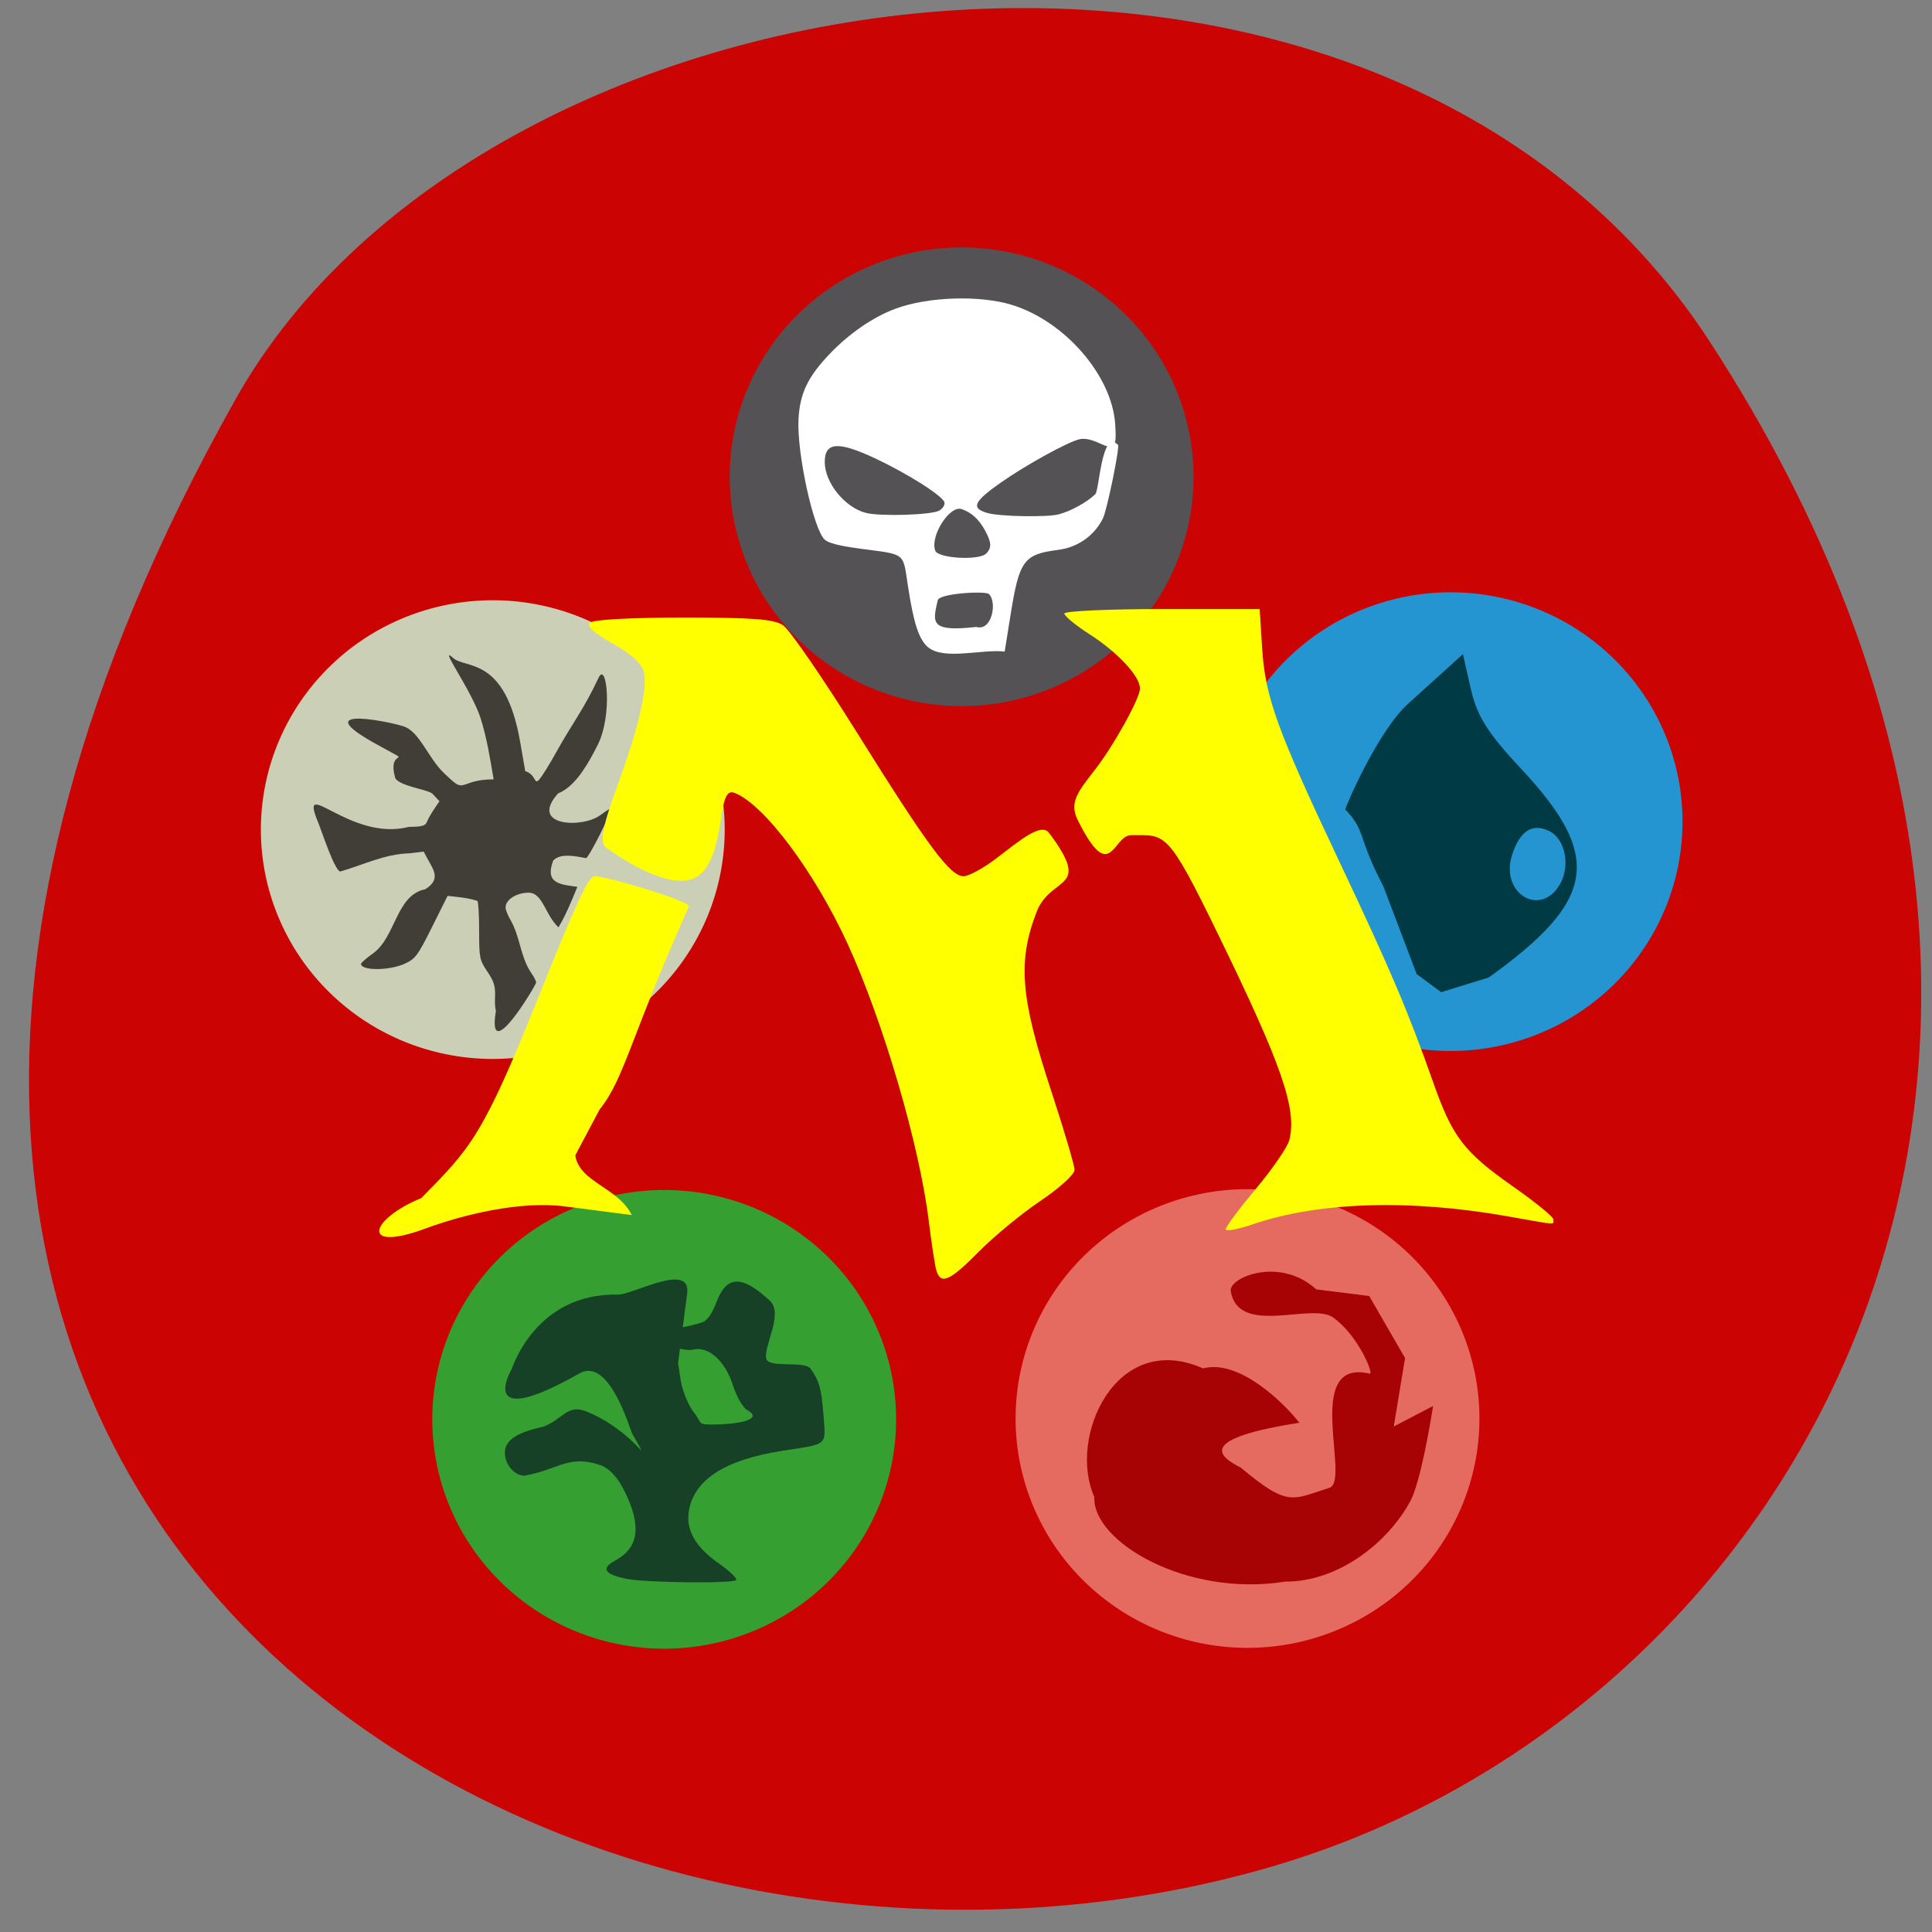<svg xmlns="http://www.w3.org/2000/svg" viewBox="0 0 256 256" xmlns:xlink="http://www.w3.org/1999/xlink"><rect x="0" y="0" width="256" height="256" fill="#808080" stroke="none"/><defs><path id="0" d="m 157.77 63.811 a 29.04 27.25 0 1 1 -58.09 0 29.04 27.25 0 1 1 58.09 0 z"/><clipPath><path d="m -24 13 c 0 1.105 -0.672 2 -1.5 2 -0.828 0 -1.5 -0.895 -1.5 -2 0 -1.105 0.672 -2 1.5 -2 0.828 0 1.5 0.895 1.5 2 z" transform="matrix(15.333 0 0 11.5 415 -125.5)"/></clipPath></defs><g fill="#cc0303" color="#000"><path d="M 225.57,1004.7 C 287.88,909.48 237.6,822.73 167.06,802.15 72.17,774.466 -56.66,847.22 28.23,997.16 c 33.741,59.59 152.95,75.37 197.34,7.545 z" transform="matrix(0.99 0 0 -0.997 3.288 1047.03)"/></g><use transform="matrix(1.058 0 0 1.115 -8.771 -7.976)" fill="#545255" xlink:href="#0"/><use transform="matrix(1.058 0 0 1.115 29.11 116.81)" fill="#e56b61" xlink:href="#0"/><use transform="matrix(1.058 0 0 1.115 -48.18 116.92)" fill="#359f31" xlink:href="#0"/><use transform="matrix(1.058 0 0 1.115 -70.894 38.777)" fill="#cbcfb6" xlink:href="#0"/><use transform="matrix(1.058 0 0 1.115 56.02 37.722)" fill="#2595d2" xlink:href="#0"/><g transform="matrix(0.752 0 0 0.727 26.18 29.484)"><path d="m 128.76 77.45 c -1.627 -1.386 -2.548 -4.225 -3.556 -10.966 -0.973 -6.511 -0.218 -5.883 -8.467 -7.04 -3.725 -0.52 -5.592 -1.016 -6.25 -1.661 -1.99 -1.95 -4.901 -15.781 -4.605 -21.878 0.23 -4.742 1.632 -7.777 5.549 -12.01 3.431 -3.711 7.662 -6.708 11.569 -8.195 5.753 -2.189 14.786 -2.492 20.478 -0.687 9.319 2.955 17.635 12.875 18.208 21.72 0.283 4.377 -0.055 4.798 -2.799 3.484 -1.44 -0.69 -2.631 -0.933 -3.498 -0.715 -2.169 0.547 -9.506 4.734 -13.907 7.938 -4.778 3.478 -5.257 4.649 -2.26 5.522 2.158 0.629 10.416 0.783 12.497 0.233 2.113 -0.558 5.02 -2.214 6.471 -3.689 0.71 -0.72 1.096 -11.984 3.991 -8.977 0.346 0.375 -1.918 11.843 -2.656 13.399 -1.285 2.711 -3.983 5.217 -7.879 5.738 -6.097 0.816 -6.853 1.887 -8.406 11.911 l -1.027 6.628 c -3.884 -0.497 -10.596 1.616 -13.454 -0.756 z m 10.661 -9.745 c -0.652 -0.586 -8.723 -0.116 -9 1.139 -0.897 4.057 -1.458 5.834 6.778 4.871 2.827 0.836 3.718 -4.607 2.222 -6.01 z m -0.451 -7.381 c 0.985 -1.067 0.933 -2.01 -0.234 -4.228 -1.055 -2.01 -2.407 -3.277 -4.114 -3.863 -2.117 -0.725 -5.586 4.928 -4.648 7.574 0.504 1.422 7.773 1.84 8.995 0.517 z m -8.298 -7.81 c 0.608 -0.355 1.022 -1.01 0.939 -1.476 -0.202 -1.134 -6.355 -5.192 -12.144 -8.01 -6.596 -3.21 -8.957 -3.044 -8.957 0.628 0 3.78 3.554 8.309 7.279 9.277 2.571 0.668 11.518 0.377 12.883 -0.42 z" fill="#fff"/><path d="m 217.7 215.71 c -0.517 3.347 -2.231 13.907 -4.01 17.333 -3.946 7.61 -12.75 14.73 -22.03 14.67 -17.43 2.883 -34.03 -7.291 -33.653 -15.444 -4.704 -10.811 3.777 -30.492 19.16 -23.417 6.369 -1.751 14.285 6.325 16.966 9.906 -18.199 2.952 -14.191 6.136 -10.32 8.176 8.47 7.32 9.05 5.804 15.631 3.674 3.802 -1.23 -4.801 -23.738 7.093 -20.791 0.799 0.198 -2.035 -7.02 -6.466 -10.257 -3.794 -2.772 -16.654 3.512 -18.02 -4.775 -0.41 -2.498 8.612 -6.404 15.08 -0.332 l 9.315 1.203 l 6.318 11.316 l -1.989 12.466 z" fill="#a70304"/><path d="m 75.59 247.21 c -3.923 -0.817 -4.572 -1.912 -1.986 -3.35 4.066 -2.261 4.641 -6.137 1.817 -12.232 -1.228 -2.65 -2.5 -4.202 -4.122 -5.03 -5.925 -2.209 -7.709 0.749 -13.719 1.808 -1.751 0 -3.433 -2.042 -3.433 -4.168 0 -2.268 2.047 -3.701 6.801 -4.761 3.363 -1.336 4.221 -4.124 7.412 -2.828 8.714 3.541 12.133 11.395 8.228 4.098 -0.441 -0.825 -4.04 -14.06 -9.296 -10.983 -18.236 10.675 -12.11 -0.5 -11.991 -0.705 0.244 -0.425 4.236 -13.953 18.832 -13.663 2.494 0.05 12.869 -6.05 12.13 -0.196 l -1.599 12.694 l 0.476 3.198 c 0.262 1.759 1.251 4.291 2.199 5.628 1.732 2.256 0.655 2.332 3.255 2.366 4.257 0 9.419 -0.821 6.216 -2.665 -0.736 -0.424 -1.86 -2.459 -2.497 -4.523 -1.381 -4.471 -4.347 -7.183 -7.06 -6.452 -1.521 0.411 -8.651 -1.709 -8.07 -2.871 0.368 -0.736 5.056 -0.569 9.642 -2.078 1.738 -0.572 2.522 -3.791 3.177 -5.07 1.795 -3.508 4.412 -3.179 8.851 1.113 2.462 2.381 -1.228 8.413 -0.639 10.583 0.468 1.724 6.74 0.306 7.771 1.752 1.499 2.104 1.952 3.716 2.263 8.07 0.444 6.206 1.123 5.568 -7.404 6.963 -9.893 1.619 -15.278 5.2 -16.257 10.811 -0.615 3.528 1.095 6.669 5.282 9.701 1.912 1.385 3.268 2.742 3.01 3.02 -0.612 0.658 -15.91 0.478 -19.298 -0.228 z" fill="#164127"/><path d="m 52.41 141.24 c 0.085 -2.02 -0.167 -2.899 -1.347 -4.707 -1.372 -2.104 -1.451 -2.503 -1.451 -7.397 0 -2.845 -0.135 -5.314 -0.301 -5.486 -1.812 -0.608 -3.287 -0.681 -5.258 -0.923 l -2.75 5.699 c -2.512 5.204 -2.929 5.783 -4.811 6.671 -2.727 1.286 -7.692 1.299 -7.692 0.02 0 -0.196 0.982 -1.076 2.183 -1.955 3.966 -3.03 4.01 -10.602 9.141 -11.643 3.155 -2.069 1.109 -3.881 -0.285 -6.864 l -2.459 0.314 c -4.413 0.115 -8.192 2.121 -12.214 3.311 -1 0 -3.424 -7.724 -3.861 -8.793 -3.762 -9.202 5.456 3.485 15.957 0.659 2.247 -0.006 2.895 -0.193 3.14 -0.899 0.62 -1.427 1.37 -2.48 2.225 -3.762 l -1.231 -1.363 c -0.677 -0.75 -5.694 -1.358 -6.55 -2.823 -1.626 -5.876 3.703 -2.181 -2.619 -5.81 -13.343 -7.421 0.461 -4.82 4.01 -3.678 2.899 0.932 4.325 5.755 7.247 8.606 2.512 2.451 2.518 2.453 4.321 1.784 1.439 -0.556 2.862 -0.688 4.363 -0.715 -0.61 -3.731 -1.194 -7.534 -2.289 -11.11 -1.638 -5.267 -7.66 -13.633 -4.823 -10.991 2.165 2.02 9.144 -0.383 11.777 15.245 l 0.903 5.362 c 2.01 0.647 1.509 2.76 2.561 1.421 0.51 -0.654 1.787 -2.794 2.838 -4.755 2.891 -5.392 4.916 -7.905 7.524 -13.686 1.415 -3.137 2.518 6.707 -0.149 12.23 -2.519 5.216 -4.565 7.809 -6.983 8.85 -5.197 5.972 4.121 6.376 7.327 4.04 1.109 -0.835 2.02 -1.429 2.02 -1.32 0 0.965 -4.03 9.189 -4.445 9.08 -1.997 -0.395 -4.518 -0.932 -5.766 0.435 -1.525 4.209 1.211 4.339 4.251 4.798 -0.981 2.495 -2.032 5.152 -3.32 7.379 -2.396 -2.314 -2.759 -6.364 -5.322 -6.318 -2.164 0.046 -4.01 1.292 -4 2.707 0.001 0.446 0.442 1.561 0.979 2.478 1.574 2.94 1.67 6.558 3.484 9.354 0.507 0.743 0.921 1.568 0.921 1.834 0 0.437 -8.757 15.64 -7.095 5.212 -0.192 -0.965 -0.178 -1.679 -0.147 -2.483 z" fill="#413e37"/><path d="m 202.23 106.97 c 0 -0.443 5.73 -14.255 11.05 -19.242 l 9.68 -9.07 l 1.386 6.321 c 1.089 4.966 2.99 8.094 8.865 14.585 14.452 15.967 13.247 24 -5.703 38.04 l -8.383 2.681 l -4.325 -3.31 l -5.875 -16.02 c -4.67 -9.204 -2.975 -9.929 -6.699 -13.985 z m 37.846 13.593 c 1.865 -3.41 0.877 -8.295 -1.958 -9.678 -2.969 -1.448 -5.114 -0.003 -6.491 4.373 -2.203 7 5.03 11.548 8.448 5.305 z" fill="#003b45"/></g><g fill="#ff0"><path d="m 162.41 162.88 c 0 -0.314 1.805 -2.732 4.01 -5.372 2.206 -2.64 4.197 -5.541 4.424 -6.446 1.031 -4.109 -0.97 -9.887 -9.449 -27.28 -6.751 -13.847 -6.901 -13.12 -11.497 -13.12 -2.481 0 -2.714 6.79 -7.089 -1.994 -1.109 -2.227 -0.13 -3.609 2.142 -6.497 2.542 -3.231 6.101 -9.62 6.101 -10.952 0 -1.613 -2.955 -4.787 -6.682 -7.178 -1.836 -1.178 -3.338 -2.411 -3.338 -2.74 0 -0.332 5.763 -0.598 12.94 -0.598 h 12.94 l 0.327 5.176 c 0.41 6.498 1.959 10.783 10.201 28.22 6.776 14.336 9.172 19.972 12.49 29.387 2.538 7.201 4.069 9.189 10.602 13.766 2.913 2.041 5.296 3.986 5.296 4.322 0 0.749 0.712 0.796 -6.01 -0.398 -13.06 -2.319 -25.09 -1.937 -33.901 1.075 -1.929 0.659 -3.507 0.942 -3.507 0.628 z"/><path d="m 124.08 168.37 c -0.194 -0.643 -0.655 -3.633 -1.024 -6.644 -1.221 -9.971 -6.05 -26.441 -10.741 -36.662 -4.362 -9.495 -11.06 -18.513 -15.02 -20.02 -2.319 -0.882 -1.075 7.07 -4.2 10.53 -2.888 3.194 -9.917 -1.162 -12.83 -3.293 -1.205 -0.881 0.558 -5.43 2.16 -9.914 2.321 -6.497 3.382 -11.383 2.894 -13.326 -0.279 -1.111 -1.642 -2.351 -4.122 -3.751 -2.53 -1.428 -3.488 -2.308 -3.02 -2.775 0.415 -0.415 5.279 -0.684 12.359 -0.684 9.351 0 11.982 0.203 13.221 1.02 0.851 0.561 5.28 6.995 9.843 14.298 9.408 15.06 12.302 18.955 14.08 18.955 0.682 0 2.645 -1.072 4.362 -2.383 3.035 -2.316 5.906 -4.762 6.956 -3.364 5.846 7.782 0.242 5.536 -1.665 10.526 -2.506 6.557 -2.114 11.309 1.953 23.66 1.703 5.173 3.097 9.887 3.097 10.477 0 0.59 -2.029 2.433 -4.509 4.097 -2.48 1.664 -6.152 4.688 -8.16 6.721 -3.852 3.9 -5.05 4.439 -5.63 2.528 z"/><path d="m 55.833 158.74 c 6.559 -6.649 8.149 -8.2 15.549 -26.697 5.063 -12.656 6.596 -15.939 7.442 -15.939 1.497 0 12.768 3.305 12.45 4.02 -7.798 17.465 -8.528 22.807 -11.825 26.89 l -3.221 6.079 c 0.548 3.59 5.708 4.247 7.481 7.91 l -8.848 -1.147 c -5.943 -0.77 -13.481 1.089 -18.488 2.93 -8.748 3.24 -7.394 -1.228 -0.541 -4.04 z"/></g></svg>